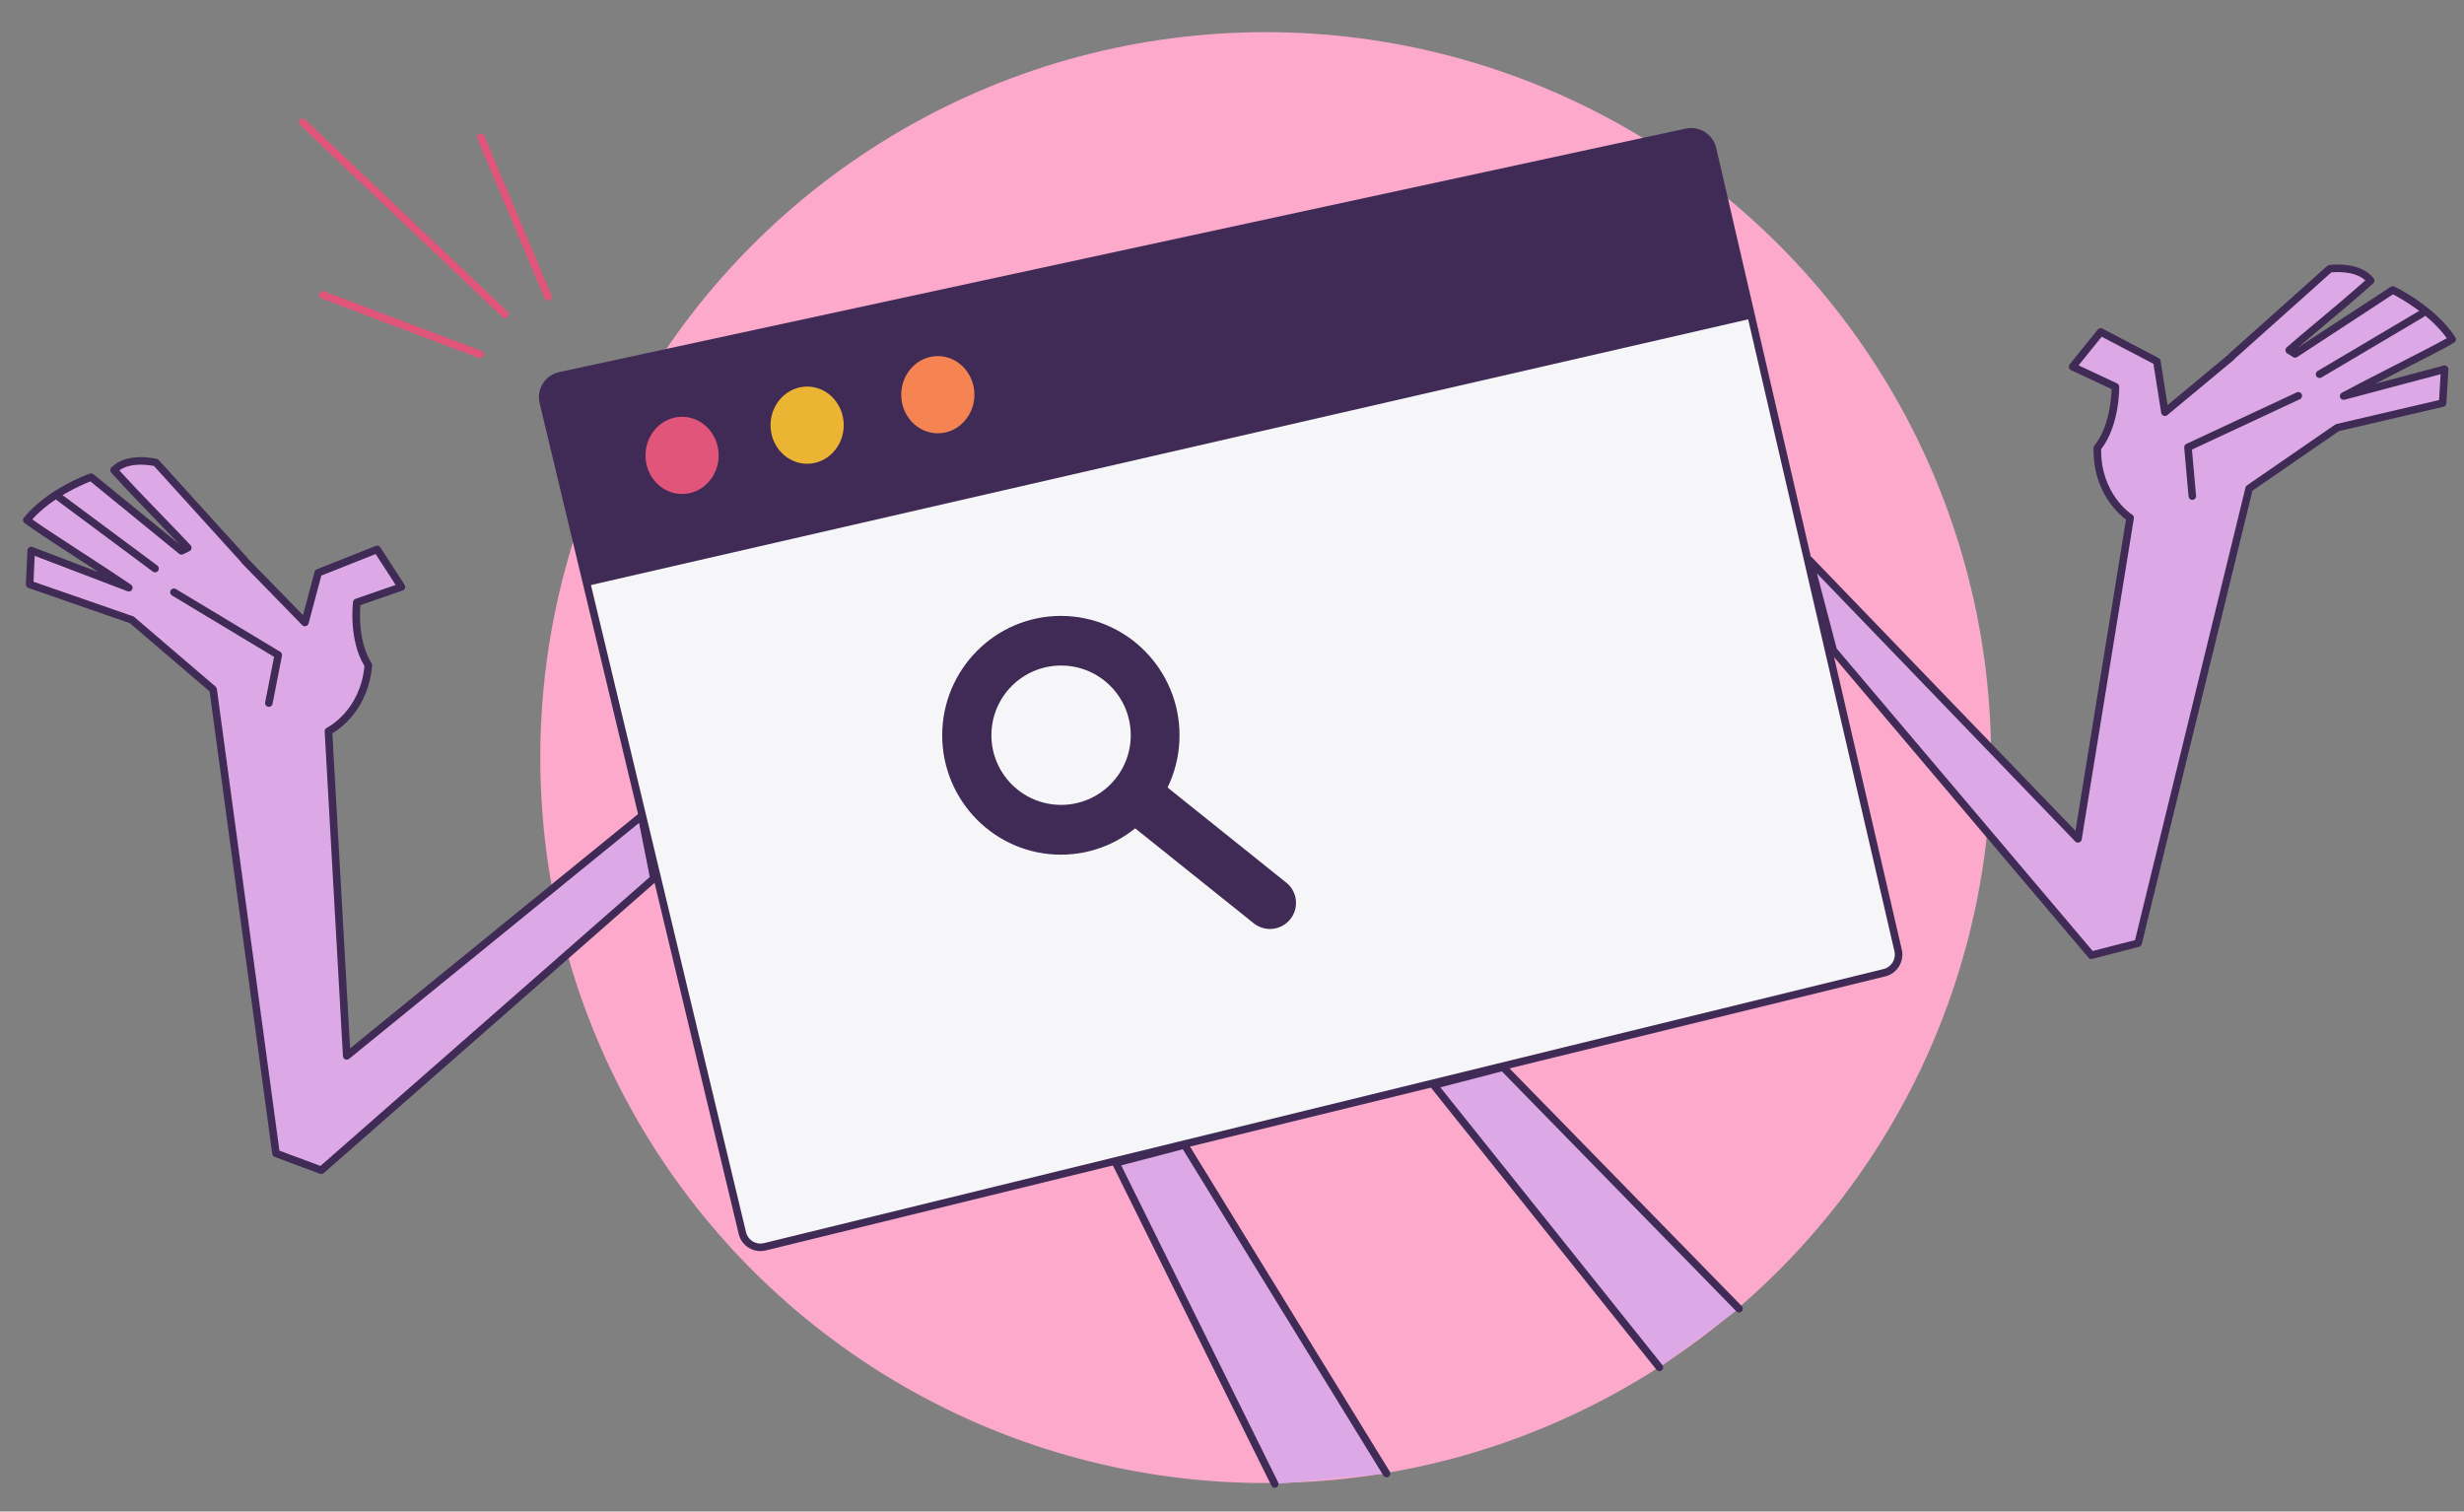 
<svg id="Layer_1" data-name="Layer 1" xmlns="http://www.w3.org/2000/svg" width="327.254" height="200.745" viewBox="0 0 327.254 200.745">
  <rect x="0" y="0" width="327.254" height="200.745" fill="#808080" stroke="none"/>
  <defs>
    <style>
      .cls-1 {
        fill: #f6f6f8;
      }

      .cls-2 {
        fill: #f58452;
      }

      .cls-3 {
        fill: #ebb432;
      }

      .cls-4 {
        fill: #fca9cb;
      }

      .cls-5 {
        fill: #dca8e5;
      }

      .cls-6 {
        fill: #e1557a;
      }

      .cls-7 {
        fill: #3f2b56;
      }
    </style>
  </defs>
  <g id="Browser">
    <circle id="Circle" class="cls-4" cx="168.1" cy="100.615" r="96.344"/>
    <g>
      <g>
        <path class="cls-1" d="m72.158,53.435l26.438,110.327c.318,1.329,1.657,2.145,2.984,1.821l148.701-36.401c1.311-.321,2.12-1.636,1.816-2.951l-24.648-106.468c-.36-1.553-1.9-2.53-3.458-2.193L74.378,49.904c-1.599.346-2.602,1.939-2.22,3.531Z"/>
        <path class="cls-7" d="m100.989,166.154c-.539,0-1.068-.147-1.54-.435-.678-.414-1.153-1.067-1.339-1.84l-26.439-110.328v-.001c-.216-.901-.062-1.831.431-2.615.494-.785,1.265-1.325,2.171-1.52L223.886,17.08c1.812-.394,3.631.76,4.051,2.569l24.648,106.468c.364,1.573-.615,3.166-2.185,3.55l-148.7,36.401c-.236.058-.475.086-.711.086Zm-28.345-112.836l26.439,110.328c.123.512.438.945.888,1.22.449.275.979.359,1.491.231l148.7-36.401c1.04-.254,1.69-1.31,1.448-2.353l-24.648-106.468c-.297-1.279-1.583-2.091-2.865-1.817L74.484,50.392c-.641.139-1.185.52-1.535,1.075-.35.555-.457,1.212-.305,1.85h0Z"/>
      </g>
      <polygon class="cls-7" points="72.165 53.047 78.035 77.8 232.396 42.363 227.167 18.629 224.574 17.466 73.118 50.263 72.165 53.047"/>
      <ellipse class="cls-6" cx="90.591" cy="60.479" rx="4.86" ry="5.126"/>
      <ellipse class="cls-3" cx="107.199" cy="56.465" rx="4.86" ry="5.126"/>
      <ellipse class="cls-2" cx="124.555" cy="52.418" rx="4.86" ry="5.126"/>
      <g>
        <path class="cls-7" d="m170.91,117.28l-16.189-12.973c.978-2.018,1.541-4.274,1.541-6.667,0-8.469-6.866-15.335-15.335-15.335s-15.335,6.866-15.335,15.335,6.866,15.335,15.335,15.335c3.571,0,6.848-1.231,9.454-3.277l16.046,12.851c.651.553,1.447.824,2.24.824.978,0,1.952-.413,2.636-1.218,1.238-1.455,1.062-3.638-.393-4.875Zm-29.983-10.387c-5.11,0-9.253-4.143-9.253-9.253s4.143-9.253,9.253-9.253,9.253,4.143,9.253,9.253-4.143,9.253-9.253,9.253Z"/>
        <path class="cls-7" d="m140.897,113.506c-8.69,0-15.759-7.113-15.759-15.855s7.069-15.855,15.759-15.855,15.76,7.112,15.76,15.855-7.069,15.855-15.76,15.855Zm0-30.71c-8.138,0-14.759,6.664-14.759,14.855s6.621,14.855,14.759,14.855,14.76-6.664,14.76-14.855-6.621-14.855-14.76-14.855Z"/>
      </g>
      <path class="cls-6" d="m67.067,42.241c-.124,0-.247-.045-.344-.137l-26.867-25.49c-.201-.19-.209-.507-.019-.707.19-.201.508-.207.706-.019l26.867,25.49c.201.19.209.507.019.707-.098.103-.231.156-.362.156Z"/>
      <path class="cls-6" d="m63.781,47.57c-.059,0-.118-.01-.177-.032l-20.916-7.905c-.259-.098-.389-.386-.291-.644.097-.258.384-.39.644-.291l20.916,7.905c.259.098.389.386.291.644-.075.2-.266.323-.468.323Z"/>
      <path class="cls-6" d="m72.796,39.932c-.195,0-.38-.115-.461-.306l-8.926-21.183c-.107-.255.013-.548.267-.655.252-.105.547.012.655.267l8.926,21.183c.107.255-.013.548-.267.655-.064.026-.129.039-.194.039Z"/>
      <g>
        <g>
          <path class="cls-5" d="m325.686,45.072c-2.62-4.041-7.894-6.561-7.894-6.561l-12.971,8.488-.784-.494c2.8-2.454,7.065-5.86,10.824-9.237-1.665-2.109-5.44-1.576-5.44-1.576l-13.078,11.69.029.016-8.844,7.345-1.066-6.75-7.46-3.908-3.73,4.619,5.684,2.664s.089,5.018-2.398,8.127c-.133,6.439,4.352,9.281,4.352,9.281l-6.928,42.631-35.637-36.98,3.131,11.935,34.283,40.5,6.217-1.599,14.743-60.394,11.712-8.071,13.988-3.264.266-4.496-13.422,3.564c4.06-2.194,12.693-6.437,14.421-7.527Z"/>
          <path class="cls-7" d="m277.759,127.36c-.144,0-.285-.063-.382-.177l-34.283-40.5c-.048-.057-.083-.124-.102-.196l-3.131-11.935c-.058-.22.04-.452.238-.563.199-.11.448-.075.606.089l34.944,36.261,6.716-41.336c-1.017-.759-4.427-3.741-4.308-9.521.002-.11.041-.216.109-.302,2.004-2.504,2.255-6.385,2.285-7.498l-5.393-2.528c-.14-.065-.241-.19-.275-.34s.002-.307.099-.426l3.731-4.618c.15-.187.41-.238.621-.129l7.46,3.908c.14.073.236.208.262.365l.929,5.882,8.034-6.672c.023-.043.054-.082.091-.115l13.078-11.69c.073-.066.165-.109.263-.123.167-.023,4.081-.545,5.903,1.761.163.207.138.506-.059.682-2.226,1.999-4.653,4.029-6.795,5.82-1.143.956-2.223,1.859-3.178,2.678l12.296-8.045c.145-.095.332-.107.489-.033.221.105,5.431,2.628,8.098,6.74.072.112.097.248.068.379-.028.13-.108.244-.222.315-.996.629-4.165,2.245-7.519,3.956-.994.507-2.002,1.02-2.965,1.515l9.09-2.414c.155-.04.321-.005.444.096.124.102.192.257.183.417l-.267,4.497c-.013.221-.17.407-.386.457l-13.896,3.242-11.479,7.91-14.698,60.209c-.043.179-.183.32-.36.366l-6.217,1.599c-.042.01-.084.016-.125.016Zm-33.828-41.236l34.007,40.174,5.623-1.446,14.673-60.103c.028-.119.101-.224.201-.293l11.713-8.071c.052-.036.109-.061.171-.075l13.625-3.179.203-3.434-12.755,3.387c-.244.064-.5-.065-.593-.299-.094-.235.004-.503.228-.624,1.77-.957,4.404-2.3,6.952-3.6,2.926-1.492,5.71-2.912,6.994-3.645-2.254-3.148-6.134-5.3-7.148-5.827l-12.73,8.33c-.163.107-.375.108-.54.004l-.784-.495c-.134-.084-.22-.227-.231-.384-.013-.157.05-.311.169-.415,1.149-1.007,2.545-2.175,4.052-3.436,2.015-1.685,4.281-3.581,6.39-5.458-1.397-1.272-3.89-1.123-4.514-1.064l-12.832,11.471c-.027.053-.064.101-.111.141l-8.844,7.345c-.138.114-.327.145-.496.083-.168-.064-.289-.212-.317-.39l-1.027-6.502-6.874-3.601-3.071,3.803,5.106,2.394c.173.081.284.253.288.444.004.209.06,5.095-2.401,8.31-.048,5.946,3.951,8.574,4.123,8.684.168.107.257.305.225.502l-6.927,42.631c-.03.187-.163.341-.344.397-.18.057-.379.006-.51-.13l-34.308-35.601,2.616,9.971Z"/>
        </g>
        <g>
          <polyline class="cls-5" points="291.17 65.888 290.593 59.404 305.247 52.566"/>
          <path class="cls-7" d="m291.168,66.388c-.256,0-.474-.196-.497-.456l-.577-6.484c-.019-.209.096-.409.286-.498l14.655-6.839c.251-.116.548-.009.665.242.117.25.009.548-.241.665l-14.338,6.69.546,6.135c.024.275-.179.518-.454.542-.015.002-.029.002-.045.002Z"/>
        </g>
        <g>
          <line class="cls-5" x1="308.067" y1="49.701" x2="321.689" y2="41.641"/>
          <path class="cls-7" d="m308.067,50.201c-.171,0-.337-.087-.431-.246-.141-.237-.061-.544.176-.685l13.622-8.06c.236-.142.544-.063.685.176.141.237.061.544-.176.685l-13.622,8.06c-.08.047-.168.07-.255.07Z"/>
        </g>
      </g>
      <g>
        <g>
          <path class="cls-5" d="m3.56,69.064c3.028-3.745,8.537-5.7,8.537-5.7l12.012,9.798.832-.41c-2.528-2.733-6.413-6.567-9.799-10.318,1.877-1.924,5.575-.999,5.575-.999l11.783,12.994-.031.012,8.027,8.23,1.766-6.601,7.828-3.106,3.227,4.983-5.932,2.055s-.613,4.981,1.535,8.333c-.541,6.418-5.299,8.775-5.299,8.775l2.43,43.122,39.156-31.858,1.643,8.282-44.182,38.759-6.016-2.24-8.345-61.605-10.804-9.252-13.57-4.709.205-4.5,12.976,4.948c-3.808-2.607-11.95-7.729-13.555-8.994Z"/>
          <path class="cls-7" d="m42.669,155.916c-.059,0-.118-.01-.175-.031l-6.016-2.24c-.173-.065-.296-.219-.32-.402l-8.32-61.416-10.587-9.066-13.481-4.678c-.209-.072-.346-.274-.335-.495l.206-4.5c.007-.16.091-.307.225-.395.136-.088.304-.106.452-.049l8.787,3.351c-.905-.591-1.852-1.207-2.786-1.814-3.158-2.054-6.142-3.993-7.067-4.723-.105-.083-.173-.204-.188-.337s.024-.266.108-.37c3.081-3.811,8.527-5.775,8.758-5.856.163-.06.347-.027.483.084l11.386,9.288c-.864-.915-1.842-1.924-2.878-2.994-1.943-2.006-4.146-4.28-6.15-6.502-.177-.196-.171-.495.014-.684,2.054-2.106,5.891-1.176,6.054-1.135.096.024.183.076.249.149l11.783,12.994c.036.04.065.084.086.131l7.285,7.468,1.538-5.752c.041-.152.152-.277.299-.335l7.828-3.106c.223-.088.475-.007.605.193l3.227,4.983c.083.129.102.29.053.435-.05.145-.164.26-.309.31l-5.628,1.95c-.085,1.11-.239,5.002,1.488,7.696.06.093.087.203.077.312-.485,5.76-4.189,8.369-5.28,9.018l2.357,41.832,38.397-31.24c.136-.11.317-.143.485-.083.165.06.286.201.32.373l1.643,8.282c.035.175-.026.355-.16.473l-44.182,38.759c-.093.081-.211.124-.33.124Zm-5.561-3.104l5.455,2.031,43.74-38.372-1.425-7.185-38.512,31.334c-.145.119-.344.145-.518.07-.172-.076-.286-.242-.297-.429l-2.43-43.123c-.012-.199.098-.387.276-.476.183-.091,4.435-2.287,5.009-8.205-2.112-3.456-1.544-8.309-1.519-8.517.023-.19.152-.349.332-.412l5.329-1.846-2.657-4.103-7.213,2.862-1.7,6.358c-.047.173-.183.309-.356.354-.176.045-.359-.006-.485-.135l-8.027-8.229c-.046-.047-.081-.102-.105-.162l-11.552-12.74c-.614-.124-3.076-.533-4.601.586,1.901,2.088,3.958,4.212,5.785,6.099,1.366,1.41,2.631,2.716,3.669,3.838.107.116.153.275.124.431-.028.155-.129.288-.271.357l-.832.41c-.176.087-.384.063-.537-.061l-11.787-9.616c-1.065.418-5.148,2.152-7.719,5.047,1.201.864,3.822,2.568,6.577,4.36,2.397,1.558,4.875,3.169,6.534,4.305.209.143.278.42.161.644-.118.225-.388.325-.621.235l-12.33-4.702-.157,3.436,13.218,4.587c.059.021.113.052.161.092l10.804,9.252c.093.08.154.191.17.313l8.306,61.309Z"/>
        </g>
        <g>
          <polyline class="cls-5" points="35.709 93.376 36.961 86.988 23.102 78.654"/>
          <path class="cls-7" d="m35.709,93.876c-.032,0-.065-.003-.098-.009-.271-.053-.447-.316-.394-.587l1.185-6.043-13.559-8.153c-.236-.143-.314-.45-.171-.686.143-.236.451-.311.686-.171l13.859,8.334c.181.109.273.318.232.525l-1.253,6.388c-.046.239-.256.404-.489.404Z"/>
        </g>
        <g>
          <line class="cls-5" x1="20.598" y1="75.511" x2="7.893" y2="66.07"/>
          <path class="cls-7" d="m20.597,76.011c-.104,0-.209-.032-.298-.099l-12.704-9.441c-.222-.165-.269-.478-.103-.7.166-.222.481-.266.699-.103l12.704,9.441c.222.165.269.478.103.7-.099.132-.249.202-.401.202Z"/>
        </g>
      </g>
      <g>
        <polyline class="cls-5" points="184.157 195.7 157.325 152.05 148.199 154.448 169.308 197.084"/>
        <path class="cls-7" d="m169.308,197.584c-.184,0-.361-.102-.448-.278l-21.108-42.636c-.066-.134-.069-.292-.007-.429s.183-.238.328-.276l9.125-2.398c.213-.057.438.034.553.222l26.833,43.65c.144.235.071.543-.164.688-.232.145-.542.072-.688-.164l-26.639-43.334-8.174,2.148,20.837,42.087c.122.247.021.547-.227.67-.071.035-.146.052-.222.052Z"/>
      </g>
      <g>
        <polyline class="cls-5" points="230.975 173.81 199.624 141.725 190.431 144.123 220.4 181.606"/>
        <path class="cls-7" d="m220.4,182.106c-.146,0-.292-.065-.391-.188l-29.969-37.483c-.105-.132-.138-.309-.084-.47s.185-.283.349-.326l9.192-2.398c.175-.044.359.007.483.134l31.352,32.084c.193.198.19.514-.008.707-.198.194-.515.19-.707-.008l-31.148-31.877-8.167,2.13,29.488,36.881c.172.215.138.53-.078.703-.093.074-.203.109-.312.109Z"/>
      </g>
    </g>
  </g>
</svg>